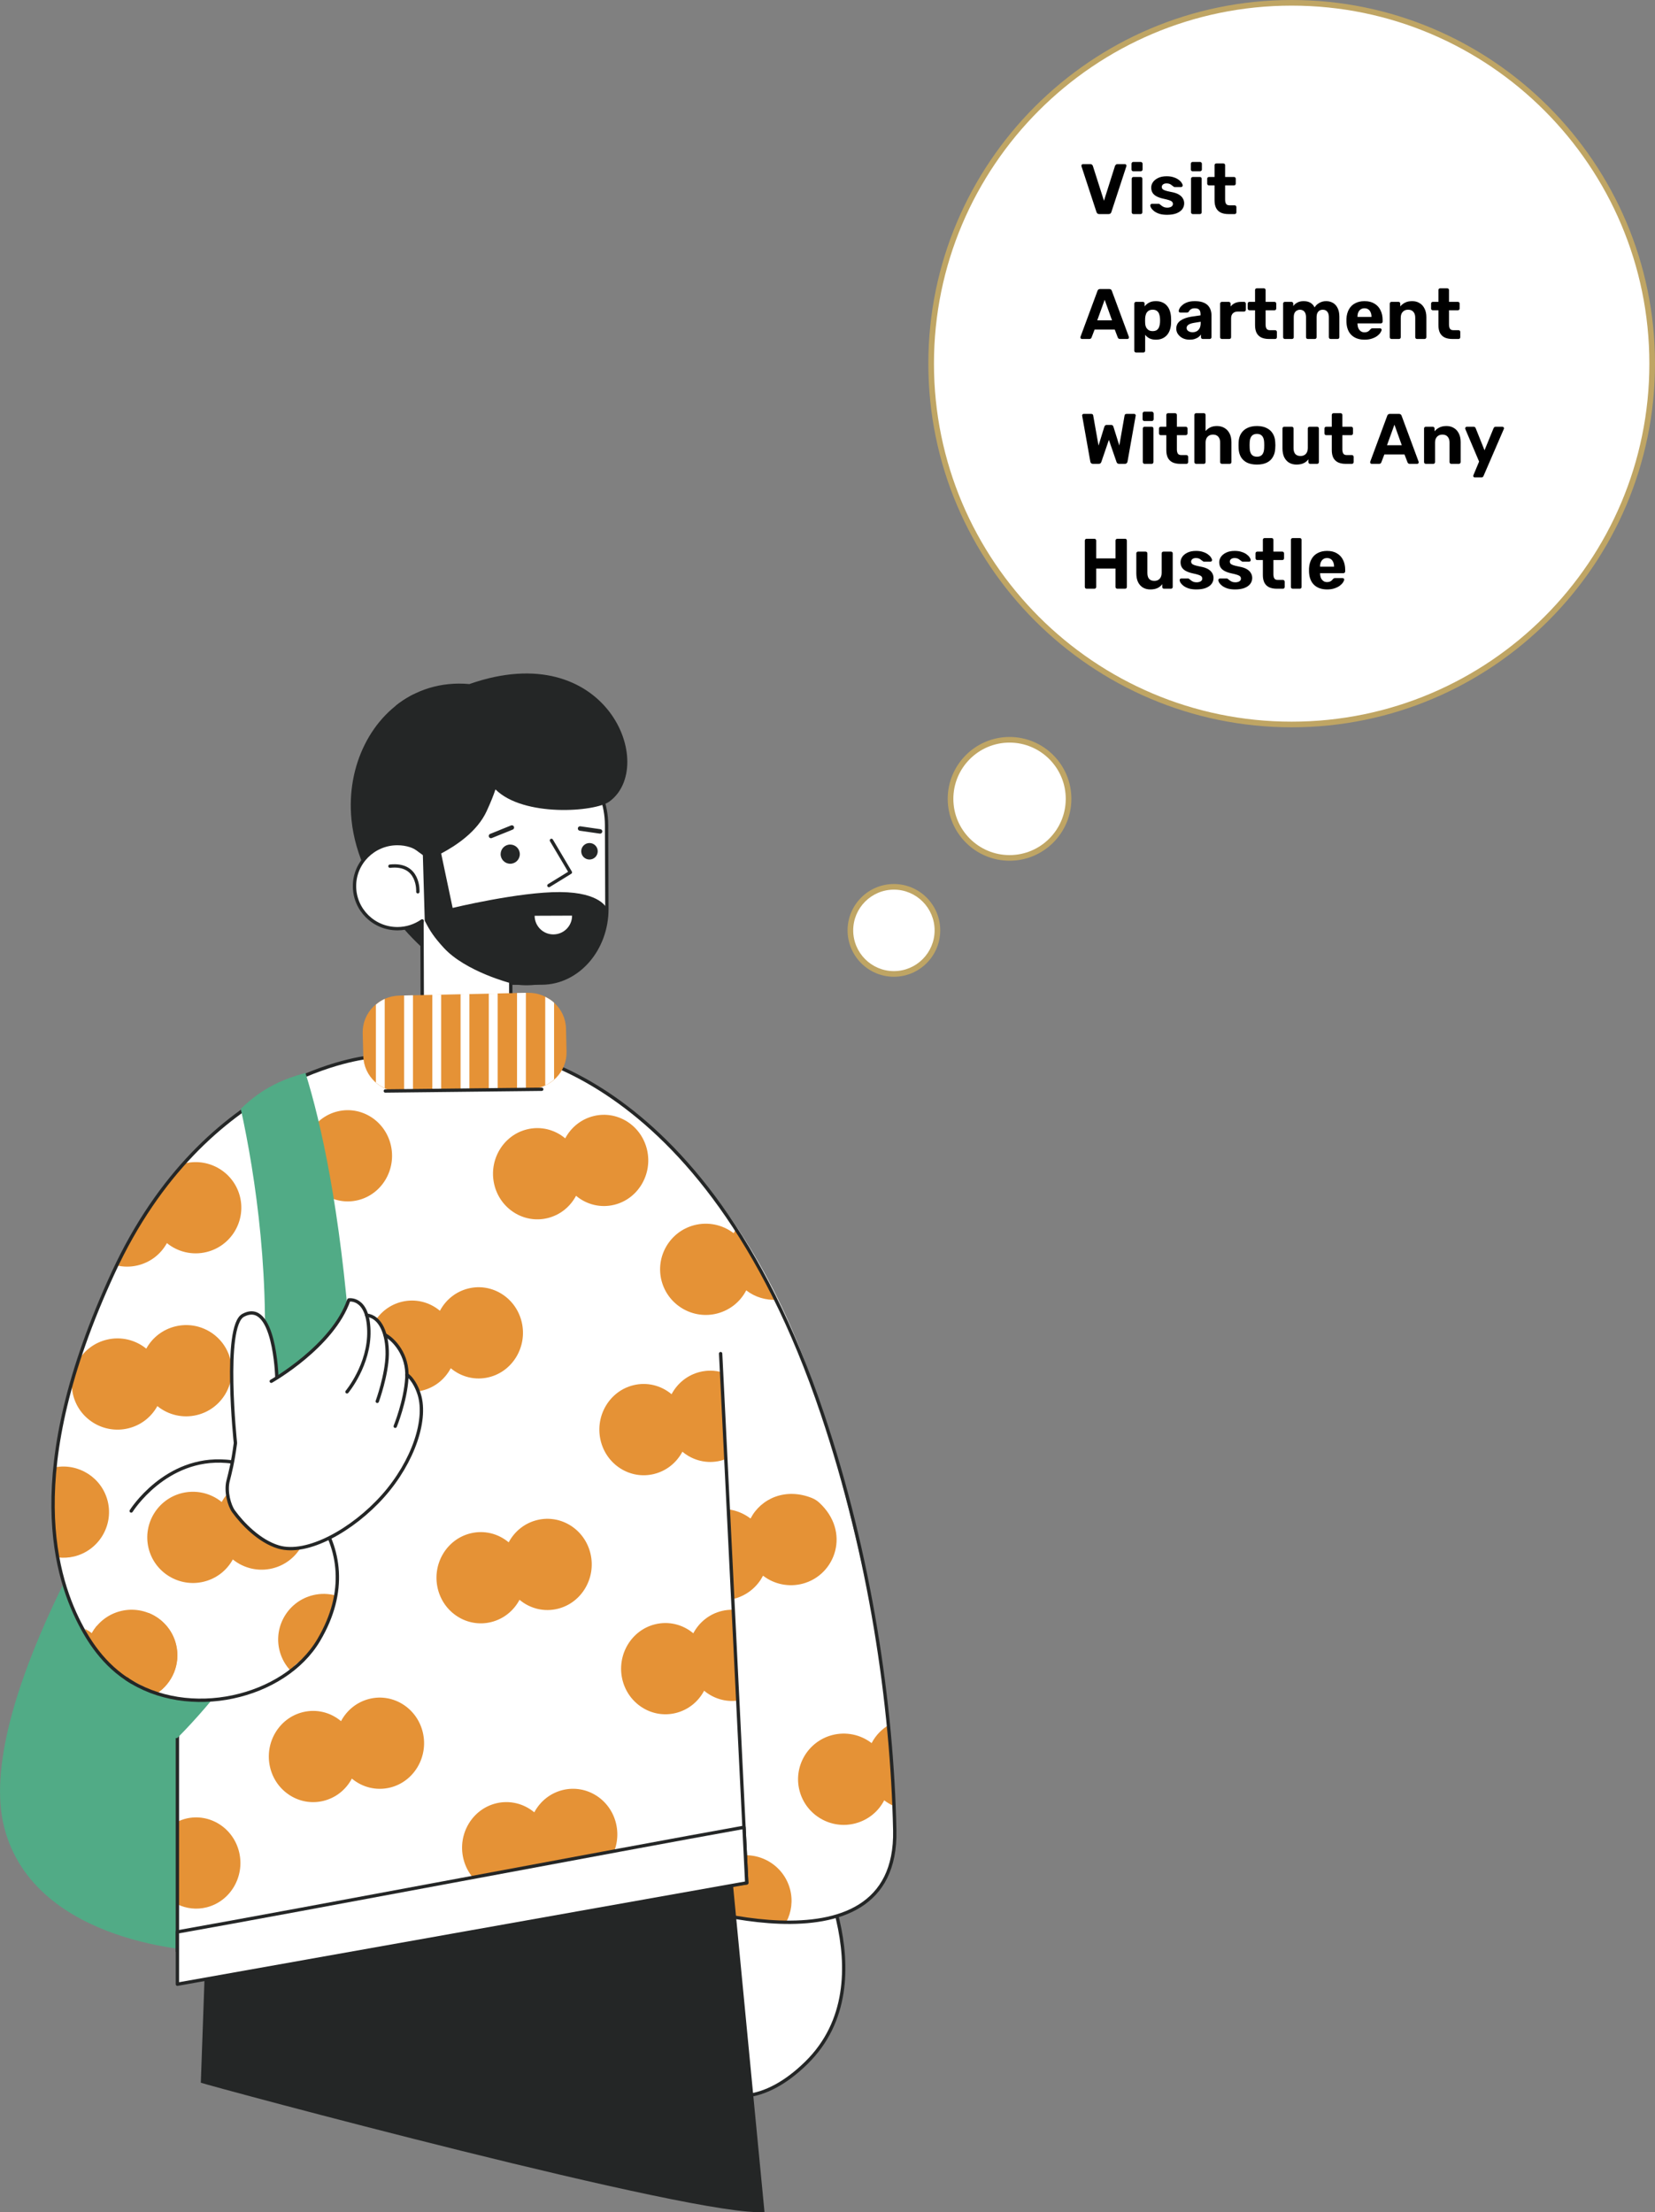 <svg width="371" height="496" viewBox="0 0 371 496" fill="none" xmlns="http://www.w3.org/2000/svg">
<rect x="0" y="0" width="371" height="496" fill="#808080" stroke="none"/>
<path d="M180.747 412.427C180.747 412.427 199.628 444.002 180.747 462.519C161.867 481.037 146.619 461.071 143.343 447.278C140.077 433.484 146.252 388.84 146.252 388.84C146.252 388.84 178.853 408.828 180.747 412.427Z" fill="white" stroke="#242626" stroke-width="0.75" stroke-miterlimit="10" stroke-linecap="round" stroke-linejoin="round"/>
<path d="M110.698 235.22C110.698 235.22 129.3 235.777 151.936 258.762C164.553 271.575 176.891 291.162 184.95 318.826C195.783 355.984 201.167 387.292 200.62 412.728C200.453 420.248 196.017 426.254 188.427 429.318C181.049 432.293 170.427 430.51 163.472 429.017C146.653 425.418 136.299 414.867 136.299 414.867L110.698 235.22Z" fill="white"/>
<path d="M168.243 340.474C170.628 335.884 176.19 333.522 182.019 335.873C182.61 336.118 183.167 336.463 183.635 336.898C190.724 343.393 187.369 353.12 179.924 355.081C176.836 355.894 173.559 355.226 171.052 353.287C168.666 357.877 163.105 360.239 157.265 357.888C156.674 357.643 156.117 357.298 155.648 356.863C148.56 350.368 151.926 340.641 159.36 338.68C162.458 337.856 165.724 338.535 168.243 340.474Z" fill="#E59236"/>
<path d="M198.213 403.647C196.886 406.21 194.568 408.071 191.759 408.817C186.309 410.265 180.692 407.001 179.243 401.542C177.794 396.093 181.06 390.478 186.521 389.03C189.608 388.216 192.885 388.885 195.393 390.823C196.307 389.063 197.7 387.637 199.383 386.679C199.751 392.929 200.007 399.001 200.186 404.84C199.506 404.528 198.837 404.126 198.213 403.647Z" fill="#E59236"/>
<path d="M164.586 416.305C170.036 414.856 175.653 418.121 177.102 423.58C177.782 426.143 177.414 428.727 176.277 430.911L166.659 430.287C166.659 430.287 155.825 427.836 153.173 423.547C152.482 422.432 152.927 421.04 154.109 419.602C155.558 419.926 156.94 420.561 158.144 421.485C159.459 418.912 161.777 417.051 164.586 416.305Z" fill="#E59236"/>
<path d="M155.591 274.706C158.678 273.892 161.955 274.561 164.463 276.499C164.63 276.176 164.808 275.875 165.009 275.575C167.093 278.683 171.886 286.037 174.148 291.418C171.696 291.563 169.256 290.839 167.283 289.312C165.956 291.875 163.638 293.735 160.829 294.482C155.379 295.93 149.762 292.666 148.313 287.206C146.875 281.758 150.13 276.154 155.591 274.706Z" fill="#E59236"/>
<path d="M110.698 235.22C110.698 235.22 157.509 237.014 184.382 317.088C195.093 349.009 199.974 382.044 200.576 410.377C201.323 444.816 148.437 425.708 148.437 425.708L110.698 235.22Z" stroke="#242626" stroke-width="0.75" stroke-miterlimit="10" stroke-linecap="round" stroke-linejoin="round"/>
<path d="M45.641 437.473C45.641 437.473 7.791 436.437 0.936 409.697C-5.918 382.957 27.441 331.472 27.441 331.472L56.441 365.197L45.641 437.473Z" fill="#51AB86"/>
<path d="M82.756 237.024C82.756 237.024 46.187 240.3 25.389 285.323C4.58 330.347 12.527 354.167 18.457 365.075C23.127 373.665 34.841 388.84 64.555 375.114C72.569 371.415 89.421 323.706 94.002 314.67C98.582 305.634 95.194 247.52 95.194 247.52L82.756 237.024Z" fill="white"/>
<path d="M51.68 304.955C52.984 310.447 49.585 315.974 44.101 317.277C40.992 318.024 37.737 317.266 35.274 315.261C33.881 317.79 31.518 319.595 28.698 320.263C23.203 321.567 17.675 318.169 16.371 312.687C16.148 311.751 16.07 310.815 16.115 309.901C16.572 308.297 17.062 306.659 17.608 304.977C18.979 302.737 21.208 301.022 23.961 300.364C27.071 299.618 30.325 300.375 32.789 302.381C34.182 299.852 36.545 298.047 39.364 297.378C44.848 296.064 50.376 299.462 51.68 304.955Z" fill="#E59236"/>
<path d="M24.163 336.664C22.892 331.338 17.654 327.996 12.337 328.987C12.315 329.177 11.802 334.97 11.958 340.24C12.092 344.853 12.906 349.009 12.928 349.176C14.132 349.332 15.369 349.276 16.584 348.987C22.067 347.672 25.467 342.146 24.163 336.664Z" fill="#E59236"/>
<path d="M26.626 282.772C26.648 282.772 26.67 282.783 26.693 282.783C27.607 281.023 30.282 275.92 31.418 274.026C32.622 272.02 38.273 264.522 39.766 262.561C39.755 262.572 39.744 262.572 39.733 262.572C39.8 262.494 39.867 262.416 39.934 262.338C40.056 262.182 40.134 262.071 40.134 262.071L40.168 262.06C40.48 261.703 40.781 261.336 41.093 260.979C41.227 260.934 41.36 260.868 41.494 260.834C46.989 259.531 52.517 262.929 53.821 268.41C55.125 273.892 51.726 279.429 46.242 280.733C43.132 281.48 39.878 280.722 37.415 278.716C36.022 281.246 33.659 283.051 30.839 283.719C29.245 284.098 27.651 284.076 26.158 283.719C26.314 283.407 26.47 283.095 26.626 282.772Z" fill="#E59236"/>
<path d="M19.091 365.264C19.604 365.543 20.105 365.821 20.573 366.2C21.966 363.671 24.329 361.866 27.149 361.197C32.644 359.894 38.172 363.292 39.476 368.774C40.49 373.052 38.651 377.342 35.185 379.648C34.862 379.537 34.528 379.414 34.193 379.291C34.193 379.291 34.182 379.28 34.171 379.28C34.082 379.247 34.004 379.225 33.914 379.191C33.926 379.18 33.948 379.169 33.959 379.169C32.945 378.612 28.854 376.35 27.049 375.47C24.976 374.456 19.793 367.348 19.793 367.348L19.091 365.264Z" fill="#E59236"/>
<path d="M82.756 237.024C82.756 237.024 46.187 240.3 25.389 285.323C4.58 330.347 12.527 354.167 18.457 365.075C23.127 373.665 34.841 388.84 64.555 375.114C72.569 371.415 89.421 323.706 94.002 314.67C98.582 305.634 95.194 247.52 95.194 247.52L82.756 237.024Z" stroke="#242626" stroke-width="0.75" stroke-miterlimit="10" stroke-linecap="round" stroke-linejoin="round"/>
<path d="M161.578 394.199L47.057 409.697L45.017 466.965C46.6 467.578 157.276 497.471 171.375 495.933L161.578 394.199Z" fill="#242626"/>
<path d="M39.768 342.602V437.473L167.396 422.164L161.545 303.495L142.43 291.44L144.269 273.402L125.913 241.414L73.294 242.06L61.257 262.839L61.201 331.483L39.768 342.602Z" fill="white"/>
<path d="M114.032 345.81C115.381 343.281 117.677 341.476 120.419 340.808C125.747 339.504 131.108 342.902 132.378 348.384C133.649 353.877 130.35 359.403 125.022 360.707C122.002 361.453 118.847 360.696 116.462 358.69C115.114 361.219 112.818 363.024 110.076 363.693C104.748 364.996 99.387 361.598 98.117 356.116C96.846 350.624 100.145 345.097 105.473 343.794C108.493 343.047 111.647 343.805 114.032 345.81Z" fill="#E59236"/>
<path d="M98.617 293.89C99.965 291.361 102.261 289.556 105.003 288.888C110.331 287.584 115.692 290.982 116.962 296.464C118.233 301.957 114.934 307.483 109.606 308.787C106.586 309.533 103.431 308.776 101.046 306.77C99.698 309.299 97.402 311.104 94.66 311.773C89.332 313.076 83.971 309.678 82.701 304.196C81.43 298.704 84.729 293.177 90.057 291.874C93.077 291.138 96.231 291.885 98.617 293.89Z" fill="#E59236"/>
<path d="M126.704 255.229C128.053 252.7 130.349 250.895 133.091 250.227C138.418 248.923 143.779 252.321 145.05 257.803C146.321 263.296 143.022 268.822 137.694 270.126C134.673 270.872 131.519 270.114 129.134 268.109C127.785 270.638 125.489 272.443 122.748 273.112C117.42 274.415 112.059 271.017 110.788 265.535C109.518 260.042 112.817 254.516 118.145 253.213C121.165 252.466 124.319 253.224 126.704 255.229Z" fill="#E59236"/>
<path d="M119.771 406.343C121.119 403.813 123.415 402.008 126.157 401.34C131.485 400.036 136.846 403.435 138.116 408.916C139.387 414.409 136.088 419.935 130.76 421.239C127.74 421.985 124.586 421.228 122.201 419.222C120.852 421.751 118.556 423.556 115.814 424.225C110.486 425.528 105.125 422.13 103.855 416.649C102.584 411.156 105.883 405.63 111.211 404.326C114.22 403.591 117.374 404.337 119.771 406.343Z" fill="#E59236"/>
<path d="M76.448 385.898C77.797 383.369 80.093 381.564 82.835 380.896C88.162 379.592 93.524 382.99 94.794 388.472C96.065 393.965 92.766 399.491 87.438 400.795C84.418 401.53 81.263 400.783 78.878 398.778C77.53 401.307 75.234 403.112 72.492 403.781C67.164 405.084 61.803 401.686 60.533 396.204C59.262 390.711 62.561 385.185 67.889 383.882C70.909 383.135 74.063 383.893 76.448 385.898Z" fill="#E59236"/>
<path d="M63.063 251.909C64.445 251.92 65.805 252.221 67.064 252.8C67.844 253.157 68.591 253.625 69.271 254.193C70.619 251.664 72.915 249.859 75.657 249.191C80.985 247.887 86.346 251.285 87.616 256.767C88.887 262.26 85.588 267.786 80.26 269.09C77.24 269.836 74.086 269.078 71.701 267.073C70.352 269.602 68.056 271.407 65.314 272.075C64.98 272.153 64.645 272.22 64.311 272.265L63.13 252.912L63.063 251.909Z" fill="#E59236"/>
<path d="M41.663 407.758C46.991 406.454 52.352 409.853 53.622 415.334C54.893 420.827 51.594 426.353 46.266 427.657C44.059 428.203 41.775 427.935 39.768 426.966V426.286V425.83V409.596V408.449C40.37 408.159 41.005 407.925 41.663 407.758Z" fill="#E59236"/>
<path d="M141.984 310.58C145.004 309.834 148.159 310.592 150.544 312.597C151.892 310.068 154.188 308.263 156.93 307.595C158.58 307.193 160.229 307.238 161.756 307.661L161.812 308.776L162.659 326.023L162.715 327.126C162.336 327.271 161.935 327.404 161.533 327.505C158.513 328.251 155.359 327.493 152.974 325.488C151.625 328.017 149.329 329.822 146.587 330.491C141.26 331.794 135.898 328.396 134.628 322.914C133.357 317.41 136.656 311.884 141.984 310.58Z" fill="#E59236"/>
<path d="M146.855 364.183C149.876 363.436 153.03 364.194 155.415 366.199C156.764 363.67 159.06 361.865 161.802 361.197C162.671 360.985 163.529 360.907 164.376 360.929L164.432 361.988L165.335 380.249L165.391 381.285C162.693 381.653 159.974 380.862 157.845 379.079C156.496 381.608 154.2 383.413 151.459 384.082C146.131 385.385 140.77 381.987 139.499 376.505C138.24 371.013 141.539 365.486 146.855 364.183Z" fill="#E59236"/>
<path d="M39.768 342.602V437.473L167.396 422.164L161.545 303.495" stroke="#242626" stroke-width="0.75" stroke-miterlimit="10" stroke-linecap="round" stroke-linejoin="round"/>
<path d="M39.768 444.882L167.396 422.165L166.783 409.697C139.031 414.666 67.342 428.27 39.768 433.161V444.882Z" fill="white" stroke="#242626" stroke-width="0.75" stroke-miterlimit="10" stroke-linecap="round" stroke-linejoin="round"/>
<path d="M78.563 301.323C76.267 271.118 72.01 251.898 68.477 240.567C63.985 241.804 59.059 243.631 53.976 248.623C60.507 278.215 68.911 347.56 27.427 379.225C28.999 383.793 31.406 390.589 39.765 389.664C55.458 373.899 81.339 337.867 78.563 301.323Z" fill="#51AB86"/>
<path d="M29.38 338.725C29.38 338.725 37.026 326.48 50.69 327.583C64.366 328.675 84.361 345.766 71.41 367.67C64.923 378.645 48.739 383.848 35.543 379.659C34.339 379.28 31.297 378.344 28.566 375.793C27.262 374.578 25.523 373.431 24.364 371.681C22.057 368.228 21.11 362.891 21.143 357.22C21.188 347.025 29.38 338.725 29.38 338.725Z" fill="white"/>
<path d="M49.697 336.763C51.091 334.234 53.453 332.429 56.273 331.761C61.768 330.457 67.296 333.856 68.6 339.337C69.904 344.83 66.505 350.356 61.021 351.66C57.912 352.406 54.657 351.649 52.194 349.643C50.801 352.172 48.438 353.977 45.618 354.646C40.123 355.949 34.595 352.551 33.291 347.069C31.987 341.577 35.386 336.05 40.87 334.747C43.98 334.011 47.234 334.758 49.697 336.763Z" fill="#E59236"/>
<path d="M75.021 358.713C75.088 358.379 75.177 358.044 75.232 357.721C73.616 357.287 71.9 357.242 70.217 357.643C64.722 358.947 61.323 364.484 62.638 369.966C63.073 371.771 63.953 373.331 65.146 374.59C65.424 374.378 65.692 374.144 65.959 373.921C65.146 373.074 70.496 371.994 73.382 363.949C73.973 362.278 74.642 358.601 75.021 358.713Z" fill="#E59236"/>
<path d="M28.877 376.417L33.258 361.632C36.267 362.813 38.685 365.398 39.488 368.785C40.502 373.063 38.663 377.353 35.197 379.659C34.874 379.548 34.539 379.425 34.205 379.302C34.205 379.302 34.194 379.291 34.183 379.291C34.093 379.258 34.015 379.236 33.926 379.202C33.937 379.191 33.96 379.18 33.971 379.18C33.213 378.768 30.817 377.442 28.877 376.417Z" fill="#E59236"/>
<path d="M19.093 365.264C19.605 365.543 20.107 365.821 20.575 366.2C21.968 363.671 24.331 361.866 27.151 361.197C32.646 359.894 38.174 363.292 39.478 368.774C40.492 373.052 38.653 377.342 35.187 379.648C34.864 379.537 34.529 379.414 34.195 379.291C34.195 379.291 34.184 379.28 34.173 379.28C34.084 379.247 34.006 379.225 33.916 379.191C33.928 379.18 33.95 379.169 33.961 379.169C32.947 378.612 30.305 376.851 28.5 375.971C26.427 374.957 20.308 367.169 20.308 367.169L19.093 365.264Z" fill="#E59236"/>
<path d="M29.413 338.78C29.413 338.78 37.059 326.536 50.723 327.639C64.399 328.731 84.394 345.822 71.443 367.726C63.73 380.773 42.175 385.753 28.365 376.405" stroke="#242626" stroke-width="0.75" stroke-miterlimit="10" stroke-linecap="round" stroke-linejoin="round"/>
<path d="M51.135 332.063C51.636 330.057 52.216 327.929 52.784 323.54C52.784 323.54 50.009 297.357 54.512 294.928C61.567 291.106 62.069 308.744 62.069 308.744L62.392 308.732C66.115 306.348 75.365 299.752 78.208 291.463C78.208 291.463 81.429 291.641 82.175 294.505L82.209 294.883C83.669 295.14 85.062 296.365 86.065 299.151C87.871 300.098 91.181 303.362 91.215 308.22H91.226C92.909 309.356 93.8 312.075 93.8 312.075C96.041 317.891 92.675 327.796 85.887 335.417C79.099 343.049 68.856 348.786 62.437 346.848C58.101 345.544 54.311 341.533 52.372 338.859C51.436 337.567 50.544 334.447 51.135 332.063Z" fill="white"/>
<path d="M62.058 308.732C62.058 308.732 61.568 291.106 54.502 294.916C49.999 297.345 52.774 323.539 52.774 323.539C52.206 327.929 51.626 330.057 51.124 332.063C50.534 334.447 51.414 337.566 52.351 338.859C54.29 341.533 58.079 345.544 62.415 346.847C68.835 348.775 79.089 343.037 85.865 335.416C92.653 327.784 96.019 317.89 93.779 312.074C93.779 312.074 92.887 309.367 91.204 308.219" stroke="#242626" stroke-width="0.75" stroke-miterlimit="10" stroke-linecap="round" stroke-linejoin="round"/>
<path d="M60.809 309.69C60.809 309.69 74.608 301.913 78.197 291.463C78.197 291.463 82.499 290.727 82.688 298.348C82.878 305.969 77.784 312.063 77.784 312.063" stroke="#242626" stroke-width="0.75" stroke-miterlimit="10" stroke-linecap="round" stroke-linejoin="round"/>
<path d="M84.572 314.192C84.572 314.192 86.734 308.253 86.801 303.674C86.868 299.095 85.318 295.217 82.198 294.872" stroke="#242626" stroke-width="0.75" stroke-miterlimit="10" stroke-linecap="round" stroke-linejoin="round"/>
<path d="M88.596 319.785C88.596 319.785 90.892 314.181 91.204 308.933C91.516 303.685 88.184 300.276 86.3 299.284" stroke="#242626" stroke-width="0.75" stroke-miterlimit="10" stroke-linecap="round" stroke-linejoin="round"/>
<path d="M92.796 155.635C83.222 160.392 77.594 171.712 78.787 183.756C80.425 200.357 94.892 212.691 94.892 212.691L95.906 185.06L97.5 184.213L92.796 155.635Z" fill="#242626"/>
<path d="M89.053 189.138C91.148 189.127 93.076 189.795 94.67 190.909L94.648 185.138C94.615 175.991 101.168 168.481 109.204 168.448L121.297 168.403C129.333 168.37 135.943 175.835 135.976 184.982L136.043 203.722C136.076 212.87 129.523 220.379 121.487 220.412L114.498 220.435L114.532 230.529C114.543 234.674 111.177 238.072 107.031 238.083L102.238 238.105C98.103 238.116 94.693 234.752 94.681 230.607L94.637 219.198V218.563L94.592 207.154C94.592 206.92 94.615 206.697 94.637 206.474C93.076 207.566 91.182 208.212 89.131 208.224C83.814 208.246 79.49 203.99 79.468 198.709C79.445 193.45 83.737 189.16 89.053 189.138Z" fill="white" stroke="#242626" stroke-width="0.75" stroke-miterlimit="10" stroke-linecap="round" stroke-linejoin="round"/>
<path d="M93.667 199.945C93.667 199.945 94.069 193.461 87.415 194.207" stroke="#242626" stroke-width="0.75" stroke-miterlimit="10" stroke-linecap="round" stroke-linejoin="round"/>
<path d="M88.952 162.654C89.364 162.242 89.799 161.863 90.223 161.473L88.729 158.209C93.143 154.699 98.782 152.794 105.225 153.373C136.042 142.555 147.511 171.813 136.577 179.734C133.356 182.063 117.34 183.244 111.065 176.993C110.652 178.264 110.017 179.868 109.07 181.918C107.008 186.352 102.46 189.483 98.894 191.366L101.469 203.566C101.469 203.566 116.404 199.945 125.588 200.012C134.76 200.079 136.042 203.722 136.042 203.722C136.042 203.722 135.964 216.279 126.479 219.387C118.432 222.017 114.487 220.446 114.487 220.446C114.487 220.446 104.333 217.827 99.462 212.491C97.322 210.151 96.364 208.714 95.216 206.43L94.792 191.734C94.436 191.455 94.179 191.266 93.845 191.043C93.845 191.043 91.616 189.138 89.153 189.138C86.868 189.138 84.65 190.007 82.978 191.31C80.281 186.118 79.957 171.801 88.952 162.654Z" fill="#242626"/>
<path d="M123.046 198.553L127.861 195.589L123.615 188.425" stroke="#242626" stroke-width="0.75" stroke-miterlimit="10" stroke-linecap="round" stroke-linejoin="round"/>
<path d="M110.063 187.433L114.744 185.539" stroke="#242626" stroke-miterlimit="10" stroke-linecap="round" stroke-linejoin="round"/>
<path d="M130.035 185.762L134.516 186.408" stroke="#242626" stroke-miterlimit="10" stroke-linecap="round" stroke-linejoin="round"/>
<path d="M112.225 191.511C112.225 192.703 113.195 193.661 114.376 193.661C115.569 193.661 116.527 192.692 116.527 191.511C116.527 190.319 115.558 189.36 114.376 189.36C113.195 189.349 112.225 190.319 112.225 191.511Z" fill="#242626"/>
<path d="M130.292 190.865C130.292 191.89 131.117 192.715 132.142 192.715C133.167 192.715 133.992 191.89 133.992 190.865C133.992 189.84 133.167 189.016 132.142 189.016C131.128 189.016 130.292 189.84 130.292 190.865Z" fill="#242626"/>
<path d="M128.24 205.293C128.251 207.61 126.379 209.493 124.061 209.504C121.742 209.516 119.859 207.644 119.848 205.326L128.24 205.293Z" fill="white"/>
<path d="M90.056 244.812L118.756 244.188C123.415 244.088 127.104 240.333 127.004 235.799L126.881 230.618C126.781 226.083 122.913 222.496 118.255 222.596L89.555 223.22C84.896 223.32 81.207 227.075 81.307 231.609L81.441 236.79C81.541 241.325 85.397 244.924 90.056 244.812Z" fill="#E59236"/>
<path d="M92.576 244.767L90.592 244.8V223.197L92.576 223.152V244.767Z" fill="white"/>
<path d="M98.894 244.623L96.911 244.667V223.052L98.894 223.008V244.623Z" fill="white"/>
<path d="M86.244 243.987C85.52 243.653 84.851 243.23 84.26 242.717V225.247C84.862 224.746 85.508 224.289 86.244 223.966V243.987Z" fill="white"/>
<path d="M117.887 244.21L115.903 244.255V222.64L117.887 222.596V244.21Z" fill="white"/>
<path d="M105.227 244.489L103.243 244.533V222.919L105.227 222.874V244.489Z" fill="white"/>
<path d="M124.207 242.038C123.616 242.561 122.959 243.018 122.223 243.364V223.498C122.948 223.855 123.627 224.278 124.207 224.813V242.038Z" fill="white"/>
<path d="M111.557 244.344L109.573 244.388V222.774L111.557 222.74V244.344Z" fill="white"/>
<path d="M86.377 244.612L121.441 244.222" stroke="#242626" stroke-width="0.75" stroke-miterlimit="10" stroke-linecap="round" stroke-linejoin="round"/>
<g clip-path="url(#clip0_375_3257)">
<path d="M239.354 181.348C240.586 174.139 235.748 167.296 228.547 166.062C221.346 164.828 214.509 169.672 213.276 176.88C212.044 184.089 216.883 190.933 224.084 192.166C231.285 193.4 238.121 188.557 239.354 181.348Z" fill="white"/>
<path d="M226.31 192.985C218.666 192.985 212.449 186.762 212.449 179.11C212.449 171.457 218.666 165.234 226.31 165.234C233.955 165.234 240.171 171.457 240.171 179.11C240.171 186.762 233.955 192.985 226.31 192.985ZM226.31 166.499C219.363 166.499 213.712 172.155 213.712 179.11C213.712 186.064 219.363 191.721 226.31 191.721C233.257 191.721 238.908 186.064 238.908 179.11C238.908 172.155 233.257 166.499 226.31 166.499Z" fill="#BFA564"/>
<path d="M207.283 215.505C211.093 211.691 211.093 205.508 207.283 201.694C203.473 197.88 197.296 197.88 193.486 201.694C189.676 205.508 189.676 211.691 193.486 215.505C197.296 219.319 203.473 219.319 207.283 215.505Z" fill="white"/>
<path d="M200.386 218.999C194.661 218.999 190 214.334 190 208.6C190 202.865 194.661 198.203 200.386 198.203C206.114 198.203 210.771 202.869 210.771 208.6C210.771 214.334 206.114 218.999 200.386 218.999ZM200.386 199.467C195.354 199.467 191.263 203.563 191.263 208.6C191.263 213.636 195.354 217.732 200.386 217.732C205.417 217.732 209.508 213.636 209.508 208.6C209.508 203.563 205.417 199.467 200.386 199.467Z" fill="#BFA564"/>
<path d="M289.551 162.437C334.185 162.437 370.369 126.215 370.369 81.534C370.369 36.852 334.185 0.631 289.551 0.631C244.916 0.631 208.732 36.852 208.732 81.534C208.732 126.215 244.916 162.437 289.551 162.437Z" fill="white"/>
<path d="M289.553 163.07C244.644 163.07 208.105 126.494 208.105 81.537C208.102 36.576 244.64 0 289.553 0C334.467 0 371.001 36.576 371.001 81.533C371.001 126.494 334.463 163.07 289.553 163.07ZM289.553 1.264C245.337 1.264 209.365 37.274 209.365 81.533C209.365 125.793 245.337 161.803 289.55 161.803C333.763 161.803 369.735 125.793 369.735 81.533C369.735 37.274 333.766 1.264 289.553 1.264Z" fill="#BFA564"/>
<path d="M246.418 48C246.247 48 246.109 47.957 246.002 47.872C245.906 47.776 245.837 47.664 245.794 47.536L242.434 37.28C242.423 37.227 242.418 37.179 242.418 37.136C242.418 37.051 242.45 36.976 242.514 36.912C242.578 36.837 242.658 36.8 242.754 36.8H244.434C244.594 36.8 244.717 36.848 244.802 36.944C244.898 37.029 244.957 37.109 244.978 37.184L247.474 45.008L249.954 37.184C249.986 37.109 250.045 37.029 250.13 36.944C250.215 36.848 250.338 36.8 250.498 36.8H252.178C252.274 36.8 252.354 36.837 252.418 36.912C252.482 36.976 252.514 37.051 252.514 37.136C252.514 37.179 252.509 37.227 252.498 37.28L249.138 47.536C249.106 47.664 249.037 47.776 248.93 47.872C248.834 47.957 248.695 48 248.514 48H246.418ZM254.081 48C253.975 48 253.884 47.963 253.809 47.888C253.735 47.813 253.697 47.717 253.697 47.6V40.08C253.697 39.963 253.735 39.867 253.809 39.792C253.884 39.717 253.975 39.68 254.081 39.68H255.681C255.799 39.68 255.895 39.717 255.969 39.792C256.044 39.867 256.081 39.963 256.081 40.08V47.6C256.081 47.717 256.044 47.813 255.969 47.888C255.895 47.963 255.799 48 255.681 48H254.081ZM254.033 38.4C253.927 38.4 253.836 38.363 253.761 38.288C253.687 38.213 253.649 38.117 253.649 38V36.72C253.649 36.603 253.687 36.507 253.761 36.432C253.836 36.347 253.927 36.304 254.033 36.304H255.713C255.831 36.304 255.927 36.347 256.001 36.432C256.087 36.507 256.129 36.603 256.129 36.72V38C256.129 38.117 256.087 38.213 256.001 38.288C255.927 38.363 255.831 38.4 255.713 38.4H254.033ZM261.602 48.16C260.941 48.16 260.37 48.085 259.89 47.936C259.421 47.776 259.037 47.584 258.738 47.36C258.45 47.136 258.232 46.912 258.082 46.688C257.944 46.453 257.869 46.256 257.858 46.096C257.848 45.979 257.885 45.883 257.97 45.808C258.056 45.733 258.141 45.696 258.226 45.696H259.778C259.81 45.696 259.842 45.701 259.874 45.712C259.906 45.723 259.938 45.749 259.97 45.792C260.109 45.888 260.253 46 260.402 46.128C260.552 46.245 260.722 46.347 260.914 46.432C261.117 46.517 261.368 46.56 261.666 46.56C262.018 46.56 262.317 46.491 262.562 46.352C262.808 46.203 262.93 45.995 262.93 45.728C262.93 45.536 262.872 45.376 262.754 45.248C262.648 45.12 262.44 45.003 262.13 44.896C261.821 44.789 261.362 44.672 260.754 44.544C260.178 44.416 259.688 44.245 259.282 44.032C258.877 43.819 258.573 43.552 258.37 43.232C258.168 42.901 258.066 42.507 258.066 42.048C258.066 41.632 258.194 41.232 258.45 40.848C258.717 40.464 259.106 40.149 259.618 39.904C260.13 39.648 260.77 39.52 261.538 39.52C262.125 39.52 262.637 39.595 263.074 39.744C263.522 39.883 263.896 40.064 264.194 40.288C264.493 40.501 264.717 40.725 264.866 40.96C265.026 41.184 265.112 41.381 265.122 41.552C265.133 41.659 265.101 41.749 265.026 41.824C264.952 41.899 264.866 41.936 264.77 41.936H263.346C263.293 41.936 263.245 41.931 263.202 41.92C263.16 41.899 263.122 41.872 263.09 41.84C262.962 41.755 262.829 41.659 262.69 41.552C262.562 41.435 262.408 41.333 262.226 41.248C262.045 41.163 261.81 41.12 261.522 41.12C261.17 41.12 260.898 41.2 260.706 41.36C260.525 41.509 260.434 41.701 260.434 41.936C260.434 42.085 260.482 42.224 260.578 42.352C260.674 42.48 260.872 42.597 261.17 42.704C261.469 42.811 261.922 42.923 262.53 43.04C263.256 43.168 263.832 43.36 264.258 43.616C264.685 43.872 264.989 44.171 265.17 44.512C265.362 44.843 265.458 45.2 265.458 45.584C265.458 46.085 265.309 46.533 265.01 46.928C264.712 47.312 264.274 47.616 263.698 47.84C263.133 48.053 262.434 48.16 261.602 48.16ZM267.378 48C267.272 48 267.181 47.963 267.106 47.888C267.032 47.813 266.994 47.717 266.994 47.6V40.08C266.994 39.963 267.032 39.867 267.106 39.792C267.181 39.717 267.272 39.68 267.378 39.68H268.978C269.096 39.68 269.192 39.717 269.266 39.792C269.341 39.867 269.378 39.963 269.378 40.08V47.6C269.378 47.717 269.341 47.813 269.266 47.888C269.192 47.963 269.096 48 268.978 48H267.378ZM267.33 38.4C267.224 38.4 267.133 38.363 267.058 38.288C266.984 38.213 266.946 38.117 266.946 38V36.72C266.946 36.603 266.984 36.507 267.058 36.432C267.133 36.347 267.224 36.304 267.33 36.304H269.01C269.128 36.304 269.224 36.347 269.298 36.432C269.384 36.507 269.426 36.603 269.426 36.72V38C269.426 38.117 269.384 38.213 269.298 38.288C269.224 38.363 269.128 38.4 269.01 38.4H267.33ZM275.385 48C274.724 48 274.158 47.893 273.689 47.68C273.22 47.456 272.862 47.115 272.617 46.656C272.382 46.197 272.265 45.621 272.265 44.928V41.568H271.017C270.9 41.568 270.804 41.531 270.729 41.456C270.654 41.381 270.617 41.285 270.617 41.168V40.08C270.617 39.963 270.654 39.867 270.729 39.792C270.804 39.717 270.9 39.68 271.017 39.68H272.265V37.04C272.265 36.923 272.302 36.827 272.377 36.752C272.462 36.677 272.558 36.64 272.665 36.64H274.233C274.35 36.64 274.446 36.677 274.521 36.752C274.596 36.827 274.633 36.923 274.633 37.04V39.68H276.633C276.74 39.68 276.83 39.717 276.905 39.792C276.98 39.867 277.017 39.963 277.017 40.08V41.168C277.017 41.285 276.98 41.381 276.905 41.456C276.83 41.531 276.74 41.568 276.633 41.568H274.633V44.736C274.633 45.141 274.702 45.461 274.841 45.696C274.99 45.92 275.246 46.032 275.609 46.032H276.777C276.884 46.032 276.974 46.069 277.049 46.144C277.124 46.219 277.161 46.309 277.161 46.416V47.6C277.161 47.717 277.124 47.813 277.049 47.888C276.974 47.963 276.884 48 276.777 48H275.385ZM242.53 76C242.434 76 242.354 75.968 242.29 75.904C242.226 75.829 242.194 75.749 242.194 75.664C242.194 75.611 242.199 75.563 242.21 75.52L246.018 65.232C246.05 65.115 246.114 65.013 246.21 64.928C246.306 64.843 246.439 64.8 246.61 64.8H248.658C248.829 64.8 248.962 64.843 249.058 64.928C249.154 65.013 249.218 65.115 249.25 65.232L253.058 75.52C253.069 75.563 253.074 75.611 253.074 75.664C253.074 75.749 253.042 75.829 252.978 75.904C252.914 75.968 252.834 76 252.738 76H251.074C250.914 76 250.797 75.963 250.722 75.888C250.647 75.813 250.599 75.744 250.578 75.68L249.89 73.888H245.378L244.69 75.68C244.669 75.744 244.621 75.813 244.546 75.888C244.471 75.963 244.354 76 244.194 76H242.53ZM245.97 71.824H249.282L247.634 67.216L245.97 71.824ZM254.676 79.04C254.558 79.04 254.462 79.003 254.388 78.928C254.313 78.853 254.276 78.757 254.276 78.64V68.08C254.276 67.963 254.313 67.867 254.388 67.792C254.462 67.717 254.558 67.68 254.676 67.68H256.196C256.313 67.68 256.409 67.717 256.484 67.792C256.558 67.867 256.596 67.963 256.596 68.08V68.688C256.852 68.347 257.182 68.069 257.588 67.856C257.993 67.632 258.5 67.52 259.108 67.52C259.662 67.52 260.142 67.611 260.548 67.792C260.964 67.963 261.31 68.213 261.588 68.544C261.876 68.864 262.094 69.253 262.244 69.712C262.404 70.171 262.494 70.688 262.516 71.264C262.526 71.467 262.532 71.659 262.532 71.84C262.532 72.021 262.526 72.219 262.516 72.432C262.505 72.976 262.42 73.477 262.26 73.936C262.11 74.395 261.892 74.789 261.604 75.12C261.316 75.451 260.964 75.707 260.548 75.888C260.142 76.069 259.662 76.16 259.108 76.16C258.564 76.16 258.089 76.064 257.684 75.872C257.289 75.669 256.964 75.397 256.708 75.056V78.64C256.708 78.757 256.67 78.853 256.596 78.928C256.521 79.003 256.43 79.04 256.324 79.04H254.676ZM258.388 74.24C258.793 74.24 259.113 74.155 259.348 73.984C259.582 73.803 259.748 73.568 259.844 73.28C259.95 72.992 260.014 72.677 260.036 72.336C260.057 72.005 260.057 71.675 260.036 71.344C260.014 71.003 259.95 70.688 259.844 70.4C259.748 70.112 259.582 69.883 259.348 69.712C259.113 69.531 258.793 69.44 258.388 69.44C257.993 69.44 257.673 69.531 257.428 69.712C257.182 69.893 257.006 70.123 256.9 70.4C256.793 70.677 256.729 70.976 256.708 71.296C256.697 71.488 256.692 71.685 256.692 71.888C256.692 72.091 256.697 72.293 256.708 72.496C256.718 72.795 256.782 73.077 256.9 73.344C257.028 73.6 257.209 73.813 257.444 73.984C257.689 74.155 258.004 74.24 258.388 74.24ZM266.677 76.16C266.111 76.16 265.605 76.053 265.157 75.84C264.709 75.616 264.351 75.317 264.085 74.944C263.818 74.571 263.685 74.155 263.685 73.696C263.685 72.939 263.989 72.341 264.597 71.904C265.215 71.467 266.026 71.168 267.029 71.008L269.125 70.704V70.416C269.125 70 269.029 69.68 268.837 69.456C268.645 69.232 268.309 69.12 267.829 69.12C267.477 69.12 267.194 69.189 266.981 69.328C266.767 69.467 266.602 69.648 266.485 69.872C266.399 70.011 266.277 70.08 266.117 70.08H264.597C264.479 70.08 264.389 70.048 264.325 69.984C264.261 69.909 264.234 69.824 264.245 69.728C264.245 69.547 264.314 69.333 264.453 69.088C264.591 68.843 264.805 68.603 265.093 68.368C265.381 68.123 265.749 67.92 266.197 67.76C266.645 67.6 267.194 67.52 267.845 67.52C268.517 67.52 269.093 67.6 269.573 67.76C270.053 67.92 270.437 68.144 270.725 68.432C271.013 68.72 271.226 69.056 271.365 69.44C271.503 69.813 271.573 70.219 271.573 70.656V75.6C271.573 75.717 271.535 75.813 271.461 75.888C271.386 75.963 271.29 76 271.173 76H269.605C269.498 76 269.407 75.963 269.333 75.888C269.258 75.813 269.221 75.717 269.221 75.6V75.008C269.082 75.211 268.895 75.403 268.661 75.584C268.426 75.755 268.143 75.893 267.813 76C267.493 76.107 267.114 76.16 266.677 76.16ZM267.317 74.496C267.669 74.496 267.983 74.421 268.261 74.272C268.538 74.123 268.757 73.893 268.917 73.584C269.077 73.275 269.157 72.885 269.157 72.416V72.144L267.669 72.384C267.093 72.48 266.671 72.624 266.405 72.816C266.138 73.008 266.005 73.243 266.005 73.52C266.005 73.723 266.063 73.899 266.181 74.048C266.309 74.197 266.474 74.309 266.677 74.384C266.879 74.459 267.093 74.496 267.317 74.496ZM273.894 76C273.787 76 273.697 75.963 273.622 75.888C273.547 75.813 273.51 75.717 273.51 75.6V68.08C273.51 67.973 273.547 67.883 273.622 67.808C273.697 67.723 273.787 67.68 273.894 67.68H275.462C275.569 67.68 275.659 67.723 275.734 67.808C275.819 67.883 275.862 67.973 275.862 68.08V68.72C276.129 68.389 276.454 68.133 276.838 67.952C277.233 67.771 277.686 67.68 278.198 67.68H278.886C278.993 67.68 279.083 67.717 279.158 67.792C279.233 67.867 279.27 67.963 279.27 68.08V69.456C279.27 69.573 279.233 69.669 279.158 69.744C279.083 69.819 278.993 69.856 278.886 69.856H277.478C277.009 69.856 276.641 69.989 276.374 70.256C276.107 70.512 275.974 70.88 275.974 71.36V75.6C275.974 75.717 275.937 75.813 275.862 75.888C275.787 75.963 275.691 76 275.574 76H273.894ZM284.463 76C283.802 76 283.236 75.893 282.767 75.68C282.298 75.456 281.94 75.115 281.695 74.656C281.46 74.197 281.343 73.621 281.343 72.928V69.568H280.095C279.978 69.568 279.882 69.531 279.807 69.456C279.732 69.381 279.695 69.285 279.695 69.168V68.08C279.695 67.963 279.732 67.867 279.807 67.792C279.882 67.717 279.978 67.68 280.095 67.68H281.343V65.04C281.343 64.923 281.38 64.827 281.455 64.752C281.54 64.677 281.636 64.64 281.743 64.64H283.311C283.428 64.64 283.524 64.677 283.599 64.752C283.674 64.827 283.711 64.923 283.711 65.04V67.68H285.711C285.818 67.68 285.908 67.717 285.983 67.792C286.058 67.867 286.095 67.963 286.095 68.08V69.168C286.095 69.285 286.058 69.381 285.983 69.456C285.908 69.531 285.818 69.568 285.711 69.568H283.711V72.736C283.711 73.141 283.78 73.461 283.919 73.696C284.068 73.92 284.324 74.032 284.687 74.032H285.855C285.962 74.032 286.052 74.069 286.127 74.144C286.202 74.219 286.239 74.309 286.239 74.416V75.6C286.239 75.717 286.202 75.813 286.127 75.888C286.052 75.963 285.962 76 285.855 76H284.463ZM288.019 76C287.912 76 287.822 75.963 287.747 75.888C287.672 75.813 287.635 75.717 287.635 75.6V68.08C287.635 67.963 287.672 67.867 287.747 67.792C287.822 67.717 287.912 67.68 288.019 67.68H289.507C289.614 67.68 289.704 67.717 289.779 67.792C289.864 67.867 289.907 67.963 289.907 68.08V68.624C290.12 68.325 290.414 68.069 290.787 67.856C291.171 67.643 291.624 67.531 292.147 67.52C293.384 67.499 294.232 67.968 294.691 68.928C294.936 68.512 295.288 68.176 295.747 67.92C296.216 67.653 296.728 67.52 297.283 67.52C297.838 67.52 298.339 67.648 298.787 67.904C299.235 68.149 299.587 68.533 299.843 69.056C300.11 69.568 300.243 70.229 300.243 71.04V75.6C300.243 75.717 300.206 75.813 300.131 75.888C300.056 75.963 299.966 76 299.859 76H298.275C298.168 76 298.078 75.963 298.003 75.888C297.928 75.813 297.891 75.717 297.891 75.6V71.168C297.891 70.731 297.827 70.389 297.699 70.144C297.571 69.888 297.4 69.707 297.187 69.6C296.984 69.493 296.755 69.44 296.499 69.44C296.275 69.44 296.056 69.493 295.843 69.6C295.64 69.707 295.47 69.888 295.331 70.144C295.203 70.389 295.139 70.731 295.139 71.168V75.6C295.139 75.717 295.102 75.813 295.027 75.888C294.952 75.963 294.856 76 294.739 76H293.171C293.054 76 292.958 75.963 292.883 75.888C292.808 75.813 292.771 75.717 292.771 75.6V71.168C292.771 70.731 292.707 70.389 292.579 70.144C292.451 69.888 292.28 69.707 292.067 69.6C291.864 69.493 291.64 69.44 291.395 69.44C291.171 69.44 290.952 69.499 290.739 69.616C290.526 69.723 290.35 69.899 290.211 70.144C290.083 70.389 290.019 70.725 290.019 71.152V75.6C290.019 75.717 289.982 75.813 289.907 75.888C289.832 75.963 289.742 76 289.635 76H288.019ZM305.894 76.16C304.667 76.16 303.691 75.819 302.966 75.136C302.251 74.453 301.872 73.461 301.83 72.16C301.83 72.075 301.83 71.963 301.83 71.824C301.83 71.675 301.83 71.557 301.83 71.472C301.872 70.651 302.059 69.947 302.39 69.36C302.72 68.763 303.184 68.309 303.782 68C304.379 67.68 305.078 67.52 305.878 67.52C306.774 67.52 307.52 67.707 308.118 68.08C308.726 68.443 309.179 68.944 309.478 69.584C309.787 70.213 309.942 70.939 309.942 71.76V72.128C309.942 72.235 309.899 72.325 309.814 72.4C309.739 72.475 309.648 72.512 309.542 72.512H304.31C304.31 72.523 304.31 72.544 304.31 72.576C304.31 72.597 304.31 72.619 304.31 72.64C304.32 72.981 304.384 73.296 304.502 73.584C304.63 73.861 304.806 74.085 305.03 74.256C305.264 74.427 305.542 74.512 305.862 74.512C306.128 74.512 306.347 74.475 306.518 74.4C306.688 74.325 306.827 74.235 306.934 74.128C307.051 74.021 307.136 73.931 307.19 73.856C307.286 73.749 307.36 73.685 307.414 73.664C307.478 73.632 307.574 73.616 307.702 73.616H309.366C309.472 73.616 309.558 73.648 309.622 73.712C309.696 73.765 309.728 73.845 309.718 73.952C309.707 74.123 309.616 74.336 309.446 74.592C309.286 74.837 309.046 75.083 308.726 75.328C308.406 75.563 308.006 75.76 307.526 75.92C307.056 76.08 306.512 76.16 305.894 76.16ZM304.31 71.056H307.446V71.024C307.446 70.64 307.382 70.309 307.254 70.032C307.136 69.744 306.96 69.52 306.726 69.36C306.491 69.2 306.208 69.12 305.878 69.12C305.547 69.12 305.264 69.2 305.03 69.36C304.795 69.52 304.614 69.744 304.486 70.032C304.368 70.309 304.31 70.64 304.31 71.024V71.056ZM311.925 76C311.819 76 311.728 75.963 311.653 75.888C311.579 75.813 311.541 75.717 311.541 75.6V68.08C311.541 67.963 311.579 67.867 311.653 67.792C311.728 67.717 311.819 67.68 311.925 67.68H313.493C313.611 67.68 313.707 67.717 313.781 67.792C313.856 67.867 313.893 67.963 313.893 68.08V68.704C314.171 68.363 314.528 68.08 314.965 67.856C315.403 67.632 315.936 67.52 316.565 67.52C317.195 67.52 317.744 67.664 318.213 67.952C318.693 68.229 319.067 68.64 319.333 69.184C319.611 69.717 319.749 70.368 319.749 71.136V75.6C319.749 75.717 319.707 75.813 319.621 75.888C319.547 75.963 319.456 76 319.349 76H317.653C317.536 76 317.44 75.963 317.365 75.888C317.291 75.813 317.253 75.717 317.253 75.6V71.232C317.253 70.667 317.115 70.229 316.837 69.92C316.571 69.6 316.176 69.44 315.653 69.44C315.152 69.44 314.752 69.6 314.453 69.92C314.155 70.229 314.005 70.667 314.005 71.232V75.6C314.005 75.717 313.968 75.813 313.893 75.888C313.819 75.963 313.728 76 313.621 76H311.925ZM325.572 76C324.911 76 324.346 75.893 323.876 75.68C323.407 75.456 323.05 75.115 322.804 74.656C322.57 74.197 322.452 73.621 322.452 72.928V69.568H321.204C321.087 69.568 320.991 69.531 320.916 69.456C320.842 69.381 320.804 69.285 320.804 69.168V68.08C320.804 67.963 320.842 67.867 320.916 67.792C320.991 67.717 321.087 67.68 321.204 67.68H322.452V65.04C322.452 64.923 322.49 64.827 322.564 64.752C322.65 64.677 322.746 64.64 322.852 64.64H324.42C324.538 64.64 324.634 64.677 324.708 64.752C324.783 64.827 324.82 64.923 324.82 65.04V67.68H326.82C326.927 67.68 327.018 67.717 327.092 67.792C327.167 67.867 327.204 67.963 327.204 68.08V69.168C327.204 69.285 327.167 69.381 327.092 69.456C327.018 69.531 326.927 69.568 326.82 69.568H324.82V72.736C324.82 73.141 324.89 73.461 325.028 73.696C325.178 73.92 325.434 74.032 325.796 74.032H326.964C327.071 74.032 327.162 74.069 327.236 74.144C327.311 74.219 327.348 74.309 327.348 74.416V75.6C327.348 75.717 327.311 75.813 327.236 75.888C327.162 75.963 327.071 76 326.964 76H325.572ZM245.01 104C244.839 104 244.701 103.952 244.594 103.856C244.498 103.76 244.439 103.643 244.418 103.504L242.594 93.248C242.583 93.227 242.578 93.205 242.578 93.184C242.578 93.163 242.578 93.147 242.578 93.136C242.578 93.051 242.61 92.976 242.674 92.912C242.738 92.837 242.818 92.8 242.914 92.8H244.594C244.871 92.8 245.026 92.912 245.058 93.136L246.258 99.904L247.554 95.696C247.586 95.611 247.639 95.52 247.714 95.424C247.789 95.328 247.911 95.28 248.082 95.28H249.09C249.261 95.28 249.383 95.328 249.458 95.424C249.533 95.52 249.581 95.611 249.602 95.696L250.914 99.888L252.098 93.136C252.13 92.912 252.29 92.8 252.578 92.8H254.258C254.354 92.8 254.434 92.837 254.498 92.912C254.562 92.976 254.594 93.051 254.594 93.136C254.594 93.147 254.594 93.163 254.594 93.184C254.594 93.205 254.589 93.227 254.578 93.248L252.754 103.504C252.733 103.643 252.669 103.76 252.562 103.856C252.466 103.952 252.333 104 252.162 104H250.866C250.695 104 250.562 103.957 250.466 103.872C250.381 103.776 250.322 103.68 250.29 103.584L248.578 98.624L246.882 103.584C246.85 103.68 246.786 103.776 246.69 103.872C246.605 103.957 246.471 104 246.29 104H245.01ZM256.566 104C256.459 104 256.368 103.963 256.294 103.888C256.219 103.813 256.182 103.717 256.182 103.6V96.08C256.182 95.963 256.219 95.867 256.294 95.792C256.368 95.717 256.459 95.68 256.566 95.68H258.166C258.283 95.68 258.379 95.717 258.454 95.792C258.528 95.867 258.566 95.963 258.566 96.08V103.6C258.566 103.717 258.528 103.813 258.454 103.888C258.379 103.963 258.283 104 258.166 104H256.566ZM256.518 94.4C256.411 94.4 256.32 94.363 256.246 94.288C256.171 94.213 256.134 94.117 256.134 94V92.72C256.134 92.603 256.171 92.507 256.246 92.432C256.32 92.347 256.411 92.304 256.518 92.304H258.198C258.315 92.304 258.411 92.347 258.486 92.432C258.571 92.507 258.614 92.603 258.614 92.72V94C258.614 94.117 258.571 94.213 258.486 94.288C258.411 94.363 258.315 94.4 258.198 94.4H256.518ZM264.572 104C263.911 104 263.346 103.893 262.876 103.68C262.407 103.456 262.05 103.115 261.804 102.656C261.57 102.197 261.452 101.621 261.452 100.928V97.568H260.204C260.087 97.568 259.991 97.531 259.916 97.456C259.842 97.381 259.804 97.285 259.804 97.168V96.08C259.804 95.963 259.842 95.867 259.916 95.792C259.991 95.717 260.087 95.68 260.204 95.68H261.452V93.04C261.452 92.923 261.49 92.827 261.564 92.752C261.65 92.677 261.746 92.64 261.852 92.64H263.42C263.538 92.64 263.634 92.677 263.708 92.752C263.783 92.827 263.82 92.923 263.82 93.04V95.68H265.82C265.927 95.68 266.018 95.717 266.092 95.792C266.167 95.867 266.204 95.963 266.204 96.08V97.168C266.204 97.285 266.167 97.381 266.092 97.456C266.018 97.531 265.927 97.568 265.82 97.568H263.82V100.736C263.82 101.141 263.89 101.461 264.028 101.696C264.178 101.92 264.434 102.032 264.796 102.032H265.964C266.071 102.032 266.162 102.069 266.236 102.144C266.311 102.219 266.348 102.309 266.348 102.416V103.6C266.348 103.717 266.311 103.813 266.236 103.888C266.162 103.963 266.071 104 265.964 104H264.572ZM268.144 104C268.027 104 267.931 103.963 267.856 103.888C267.782 103.813 267.744 103.717 267.744 103.6V93.04C267.744 92.923 267.782 92.827 267.856 92.752C267.931 92.677 268.027 92.64 268.144 92.64H269.872C269.979 92.64 270.07 92.677 270.144 92.752C270.219 92.827 270.256 92.923 270.256 93.04V96.64C270.544 96.299 270.896 96.027 271.312 95.824C271.728 95.621 272.23 95.52 272.816 95.52C273.446 95.52 274 95.664 274.48 95.952C274.971 96.229 275.355 96.64 275.632 97.184C275.91 97.717 276.048 98.368 276.048 99.136V103.6C276.048 103.717 276.011 103.813 275.936 103.888C275.862 103.963 275.766 104 275.648 104H273.904C273.798 104 273.707 103.963 273.632 103.888C273.558 103.813 273.52 103.717 273.52 103.6V99.232C273.52 98.667 273.382 98.229 273.104 97.92C272.827 97.6 272.432 97.44 271.92 97.44C271.419 97.44 271.014 97.6 270.704 97.92C270.406 98.229 270.256 98.667 270.256 99.232V103.6C270.256 103.717 270.219 103.813 270.144 103.888C270.07 103.963 269.979 104 269.872 104H268.144ZM281.771 104.16C280.886 104.16 280.144 104.016 279.547 103.728C278.95 103.429 278.491 103.008 278.171 102.464C277.862 101.92 277.691 101.285 277.659 100.56C277.648 100.347 277.643 100.107 277.643 99.84C277.643 99.563 277.648 99.323 277.659 99.12C277.691 98.384 277.872 97.749 278.203 97.216C278.534 96.672 278.998 96.256 279.595 95.968C280.192 95.669 280.918 95.52 281.771 95.52C282.614 95.52 283.334 95.669 283.931 95.968C284.528 96.256 284.992 96.672 285.323 97.216C285.654 97.749 285.835 98.384 285.867 99.12C285.888 99.323 285.899 99.563 285.899 99.84C285.899 100.107 285.888 100.347 285.867 100.56C285.835 101.285 285.659 101.92 285.339 102.464C285.03 103.008 284.576 103.429 283.979 103.728C283.382 104.016 282.646 104.16 281.771 104.16ZM281.771 102.4C282.294 102.4 282.688 102.24 282.955 101.92C283.222 101.589 283.366 101.109 283.387 100.48C283.398 100.32 283.403 100.107 283.403 99.84C283.403 99.573 283.398 99.36 283.387 99.2C283.366 98.581 283.222 98.107 282.955 97.776C282.688 97.445 282.294 97.28 281.771 97.28C281.248 97.28 280.848 97.445 280.571 97.776C280.304 98.107 280.16 98.581 280.139 99.2C280.128 99.36 280.123 99.573 280.123 99.84C280.123 100.107 280.128 100.32 280.139 100.48C280.16 101.109 280.304 101.589 280.571 101.92C280.848 102.24 281.248 102.4 281.771 102.4ZM290.628 104.16C290.01 104.16 289.46 104.021 288.98 103.744C288.511 103.456 288.143 103.045 287.876 102.512C287.62 101.968 287.492 101.312 287.492 100.544V96.08C287.492 95.963 287.53 95.867 287.604 95.792C287.679 95.717 287.77 95.68 287.876 95.68H289.572C289.69 95.68 289.786 95.717 289.86 95.792C289.935 95.867 289.972 95.963 289.972 96.08V100.448C289.972 101.643 290.495 102.24 291.54 102.24C292.042 102.24 292.436 102.085 292.724 101.776C293.023 101.456 293.172 101.013 293.172 100.448V96.08C293.172 95.963 293.21 95.867 293.284 95.792C293.359 95.717 293.455 95.68 293.572 95.68H295.268C295.375 95.68 295.466 95.717 295.54 95.792C295.615 95.867 295.652 95.963 295.652 96.08V103.6C295.652 103.717 295.615 103.813 295.54 103.888C295.466 103.963 295.375 104 295.268 104H293.7C293.583 104 293.487 103.963 293.412 103.888C293.338 103.813 293.3 103.717 293.3 103.6V102.976C293.023 103.36 292.666 103.653 292.228 103.856C291.791 104.059 291.258 104.16 290.628 104.16ZM301.666 104C301.005 104 300.44 103.893 299.97 103.68C299.501 103.456 299.144 103.115 298.898 102.656C298.664 102.197 298.546 101.621 298.546 100.928V97.568H297.298C297.181 97.568 297.085 97.531 297.01 97.456C296.936 97.381 296.898 97.285 296.898 97.168V96.08C296.898 95.963 296.936 95.867 297.01 95.792C297.085 95.717 297.181 95.68 297.298 95.68H298.546V93.04C298.546 92.923 298.584 92.827 298.658 92.752C298.744 92.677 298.84 92.64 298.946 92.64H300.514C300.632 92.64 300.728 92.677 300.802 92.752C300.877 92.827 300.914 92.923 300.914 93.04V95.68H302.914C303.021 95.68 303.112 95.717 303.186 95.792C303.261 95.867 303.298 95.963 303.298 96.08V97.168C303.298 97.285 303.261 97.381 303.186 97.456C303.112 97.531 303.021 97.568 302.914 97.568H300.914V100.736C300.914 101.141 300.984 101.461 301.122 101.696C301.272 101.92 301.528 102.032 301.89 102.032H303.058C303.165 102.032 303.256 102.069 303.33 102.144C303.405 102.219 303.442 102.309 303.442 102.416V103.6C303.442 103.717 303.405 103.813 303.33 103.888C303.256 103.963 303.165 104 303.058 104H301.666ZM307.483 104C307.387 104 307.307 103.968 307.243 103.904C307.179 103.829 307.147 103.749 307.147 103.664C307.147 103.611 307.152 103.563 307.163 103.52L310.971 93.232C311.003 93.115 311.067 93.013 311.163 92.928C311.259 92.843 311.392 92.8 311.563 92.8H313.611C313.782 92.8 313.915 92.843 314.011 92.928C314.107 93.013 314.171 93.115 314.203 93.232L318.011 103.52C318.022 103.563 318.027 103.611 318.027 103.664C318.027 103.749 317.995 103.829 317.931 103.904C317.867 103.968 317.787 104 317.691 104H316.027C315.867 104 315.75 103.963 315.675 103.888C315.6 103.813 315.552 103.744 315.531 103.68L314.843 101.888H310.331L309.643 103.68C309.622 103.744 309.574 103.813 309.499 103.888C309.424 103.963 309.307 104 309.147 104H307.483ZM310.923 99.824H314.235L312.587 95.216L310.923 99.824ZM319.613 104C319.506 104 319.415 103.963 319.341 103.888C319.266 103.813 319.229 103.717 319.229 103.6V96.08C319.229 95.963 319.266 95.867 319.341 95.792C319.415 95.717 319.506 95.68 319.613 95.68H321.181C321.298 95.68 321.394 95.717 321.469 95.792C321.543 95.867 321.581 95.963 321.581 96.08V96.704C321.858 96.363 322.215 96.08 322.653 95.856C323.09 95.632 323.623 95.52 324.253 95.52C324.882 95.52 325.431 95.664 325.901 95.952C326.381 96.229 326.754 96.64 327.021 97.184C327.298 97.717 327.437 98.368 327.437 99.136V103.6C327.437 103.717 327.394 103.813 327.309 103.888C327.234 103.963 327.143 104 327.037 104H325.341C325.223 104 325.127 103.963 325.053 103.888C324.978 103.813 324.941 103.717 324.941 103.6V99.232C324.941 98.667 324.802 98.229 324.525 97.92C324.258 97.6 323.863 97.44 323.341 97.44C322.839 97.44 322.439 97.6 322.141 97.92C321.842 98.229 321.693 98.667 321.693 99.232V103.6C321.693 103.717 321.655 103.813 321.581 103.888C321.506 103.963 321.415 104 321.309 104H319.613ZM330.592 107.04C330.507 107.04 330.427 107.008 330.352 106.944C330.288 106.88 330.256 106.8 330.256 106.704C330.256 106.683 330.262 106.651 330.272 106.608C330.283 106.576 330.299 106.533 330.32 106.48L331.568 103.488L328.496 96.24C328.464 96.155 328.448 96.085 328.448 96.032C328.459 95.936 328.496 95.856 328.56 95.792C328.624 95.717 328.704 95.68 328.8 95.68H330.352C330.491 95.68 330.592 95.717 330.656 95.792C330.72 95.856 330.768 95.925 330.8 96L332.784 100.96L334.816 96C334.859 95.915 334.912 95.84 334.976 95.776C335.04 95.712 335.142 95.68 335.28 95.68H336.8C336.896 95.68 336.976 95.717 337.04 95.792C337.115 95.856 337.152 95.931 337.152 96.016C337.152 96.069 337.131 96.144 337.088 96.24L332.56 106.72C332.528 106.805 332.475 106.88 332.4 106.944C332.336 107.008 332.235 107.04 332.096 107.04H330.592ZM243.586 132C243.469 132 243.373 131.963 243.298 131.888C243.223 131.813 243.186 131.717 243.186 131.6V121.2C243.186 121.083 243.223 120.987 243.298 120.912C243.373 120.837 243.469 120.8 243.586 120.8H245.33C245.447 120.8 245.543 120.837 245.618 120.912C245.693 120.987 245.73 121.083 245.73 121.2V125.2H250.066V121.2C250.066 121.083 250.103 120.987 250.178 120.912C250.253 120.837 250.349 120.8 250.466 120.8H252.21C252.327 120.8 252.423 120.837 252.498 120.912C252.573 120.987 252.61 121.083 252.61 121.2V131.6C252.61 131.717 252.573 131.813 252.498 131.888C252.423 131.963 252.327 132 252.21 132H250.466C250.349 132 250.253 131.963 250.178 131.888C250.103 131.813 250.066 131.717 250.066 131.6V127.472H245.73V131.6C245.73 131.717 245.693 131.813 245.618 131.888C245.543 131.963 245.447 132 245.33 132H243.586ZM257.863 132.16C257.244 132.16 256.695 132.021 256.215 131.744C255.745 131.456 255.377 131.045 255.111 130.512C254.855 129.968 254.727 129.312 254.727 128.544V124.08C254.727 123.963 254.764 123.867 254.839 123.792C254.913 123.717 255.004 123.68 255.111 123.68H256.807C256.924 123.68 257.02 123.717 257.095 123.792C257.169 123.867 257.207 123.963 257.207 124.08V128.448C257.207 129.643 257.729 130.24 258.775 130.24C259.276 130.24 259.671 130.085 259.959 129.776C260.257 129.456 260.407 129.013 260.407 128.448V124.08C260.407 123.963 260.444 123.867 260.519 123.792C260.593 123.717 260.689 123.68 260.807 123.68H262.503C262.609 123.68 262.7 123.717 262.775 123.792C262.849 123.867 262.887 123.963 262.887 124.08V131.6C262.887 131.717 262.849 131.813 262.775 131.888C262.7 131.963 262.609 132 262.503 132H260.935C260.817 132 260.721 131.963 260.647 131.888C260.572 131.813 260.535 131.717 260.535 131.6V130.976C260.257 131.36 259.9 131.653 259.463 131.856C259.025 132.059 258.492 132.16 257.863 132.16ZM268.181 132.16C267.519 132.16 266.949 132.085 266.469 131.936C265.999 131.776 265.615 131.584 265.317 131.36C265.029 131.136 264.81 130.912 264.661 130.688C264.522 130.453 264.447 130.256 264.437 130.096C264.426 129.979 264.463 129.883 264.549 129.808C264.634 129.733 264.719 129.696 264.805 129.696H266.357C266.389 129.696 266.421 129.701 266.453 129.712C266.485 129.723 266.517 129.749 266.549 129.792C266.687 129.888 266.831 130 266.981 130.128C267.13 130.245 267.301 130.347 267.493 130.432C267.695 130.517 267.946 130.56 268.245 130.56C268.597 130.56 268.895 130.491 269.141 130.352C269.386 130.203 269.509 129.995 269.509 129.728C269.509 129.536 269.45 129.376 269.333 129.248C269.226 129.12 269.018 129.003 268.709 128.896C268.399 128.789 267.941 128.672 267.333 128.544C266.757 128.416 266.266 128.245 265.861 128.032C265.455 127.819 265.151 127.552 264.949 127.232C264.746 126.901 264.645 126.507 264.645 126.048C264.645 125.632 264.773 125.232 265.029 124.848C265.295 124.464 265.685 124.149 266.197 123.904C266.709 123.648 267.349 123.52 268.117 123.52C268.703 123.52 269.215 123.595 269.653 123.744C270.101 123.883 270.474 124.064 270.773 124.288C271.071 124.501 271.295 124.725 271.445 124.96C271.605 125.184 271.69 125.381 271.701 125.552C271.711 125.659 271.679 125.749 271.605 125.824C271.53 125.899 271.445 125.936 271.349 125.936H269.925C269.871 125.936 269.823 125.931 269.781 125.92C269.738 125.899 269.701 125.872 269.669 125.84C269.541 125.755 269.407 125.659 269.269 125.552C269.141 125.435 268.986 125.333 268.805 125.248C268.623 125.163 268.389 125.12 268.101 125.12C267.749 125.12 267.477 125.2 267.285 125.36C267.103 125.509 267.013 125.701 267.013 125.936C267.013 126.085 267.061 126.224 267.157 126.352C267.253 126.48 267.45 126.597 267.749 126.704C268.047 126.811 268.501 126.923 269.109 127.04C269.834 127.168 270.41 127.36 270.837 127.616C271.263 127.872 271.567 128.171 271.749 128.512C271.941 128.843 272.037 129.2 272.037 129.584C272.037 130.085 271.887 130.533 271.589 130.928C271.29 131.312 270.853 131.616 270.277 131.84C269.711 132.053 269.013 132.16 268.181 132.16ZM276.852 132.16C276.191 132.16 275.62 132.085 275.14 131.936C274.671 131.776 274.287 131.584 273.988 131.36C273.7 131.136 273.482 130.912 273.332 130.688C273.194 130.453 273.119 130.256 273.108 130.096C273.098 129.979 273.135 129.883 273.22 129.808C273.306 129.733 273.391 129.696 273.476 129.696H275.028C275.06 129.696 275.092 129.701 275.124 129.712C275.156 129.723 275.188 129.749 275.22 129.792C275.359 129.888 275.503 130 275.652 130.128C275.802 130.245 275.972 130.347 276.164 130.432C276.367 130.517 276.618 130.56 276.916 130.56C277.268 130.56 277.567 130.491 277.812 130.352C278.058 130.203 278.18 129.995 278.18 129.728C278.18 129.536 278.122 129.376 278.004 129.248C277.898 129.12 277.69 129.003 277.38 128.896C277.071 128.789 276.612 128.672 276.004 128.544C275.428 128.416 274.938 128.245 274.532 128.032C274.127 127.819 273.823 127.552 273.62 127.232C273.418 126.901 273.316 126.507 273.316 126.048C273.316 125.632 273.444 125.232 273.7 124.848C273.967 124.464 274.356 124.149 274.868 123.904C275.38 123.648 276.02 123.52 276.788 123.52C277.375 123.52 277.887 123.595 278.324 123.744C278.772 123.883 279.146 124.064 279.444 124.288C279.743 124.501 279.967 124.725 280.116 124.96C280.276 125.184 280.362 125.381 280.372 125.552C280.383 125.659 280.351 125.749 280.276 125.824C280.202 125.899 280.116 125.936 280.02 125.936H278.596C278.543 125.936 278.495 125.931 278.452 125.92C278.41 125.899 278.372 125.872 278.34 125.84C278.212 125.755 278.079 125.659 277.94 125.552C277.812 125.435 277.658 125.333 277.476 125.248C277.295 125.163 277.06 125.12 276.772 125.12C276.42 125.12 276.148 125.2 275.956 125.36C275.775 125.509 275.684 125.701 275.684 125.936C275.684 126.085 275.732 126.224 275.828 126.352C275.924 126.48 276.122 126.597 276.42 126.704C276.719 126.811 277.172 126.923 277.78 127.04C278.506 127.168 279.082 127.36 279.508 127.616C279.935 127.872 280.239 128.171 280.42 128.512C280.612 128.843 280.708 129.2 280.708 129.584C280.708 130.085 280.559 130.533 280.26 130.928C279.962 131.312 279.524 131.616 278.948 131.84C278.383 132.053 277.684 132.16 276.852 132.16ZM286.213 132C285.552 132 284.986 131.893 284.517 131.68C284.048 131.456 283.69 131.115 283.445 130.656C283.21 130.197 283.093 129.621 283.093 128.928V125.568H281.845C281.728 125.568 281.632 125.531 281.557 125.456C281.482 125.381 281.445 125.285 281.445 125.168V124.08C281.445 123.963 281.482 123.867 281.557 123.792C281.632 123.717 281.728 123.68 281.845 123.68H283.093V121.04C283.093 120.923 283.13 120.827 283.205 120.752C283.29 120.677 283.386 120.64 283.493 120.64H285.061C285.178 120.64 285.274 120.677 285.349 120.752C285.424 120.827 285.461 120.923 285.461 121.04V123.68H287.461C287.568 123.68 287.658 123.717 287.733 123.792C287.808 123.867 287.845 123.963 287.845 124.08V125.168C287.845 125.285 287.808 125.381 287.733 125.456C287.658 125.531 287.568 125.568 287.461 125.568H285.461V128.736C285.461 129.141 285.53 129.461 285.669 129.696C285.818 129.92 286.074 130.032 286.437 130.032H287.605C287.712 130.032 287.802 130.069 287.877 130.144C287.952 130.219 287.989 130.309 287.989 130.416V131.6C287.989 131.717 287.952 131.813 287.877 131.888C287.802 131.963 287.712 132 287.605 132H286.213ZM289.785 132C289.668 132 289.572 131.963 289.497 131.888C289.422 131.813 289.385 131.717 289.385 131.6V121.04C289.385 120.923 289.422 120.827 289.497 120.752C289.572 120.677 289.668 120.64 289.785 120.64H291.385C291.492 120.64 291.582 120.677 291.657 120.752C291.732 120.827 291.769 120.923 291.769 121.04V131.6C291.769 131.717 291.732 131.813 291.657 131.888C291.582 131.963 291.492 132 291.385 132H289.785ZM297.503 132.16C296.277 132.16 295.301 131.819 294.575 131.136C293.861 130.453 293.482 129.461 293.439 128.16C293.439 128.075 293.439 127.963 293.439 127.824C293.439 127.675 293.439 127.557 293.439 127.472C293.482 126.651 293.669 125.947 293.999 125.36C294.33 124.763 294.794 124.309 295.391 124C295.989 123.68 296.687 123.52 297.487 123.52C298.383 123.52 299.13 123.707 299.727 124.08C300.335 124.443 300.789 124.944 301.087 125.584C301.397 126.213 301.551 126.939 301.551 127.76V128.128C301.551 128.235 301.509 128.325 301.423 128.4C301.349 128.475 301.258 128.512 301.151 128.512H295.919C295.919 128.523 295.919 128.544 295.919 128.576C295.919 128.597 295.919 128.619 295.919 128.64C295.93 128.981 295.994 129.296 296.111 129.584C296.239 129.861 296.415 130.085 296.639 130.256C296.874 130.427 297.151 130.512 297.471 130.512C297.738 130.512 297.957 130.475 298.127 130.4C298.298 130.325 298.437 130.235 298.543 130.128C298.661 130.021 298.746 129.931 298.799 129.856C298.895 129.749 298.97 129.685 299.023 129.664C299.087 129.632 299.183 129.616 299.311 129.616H300.975C301.082 129.616 301.167 129.648 301.231 129.712C301.306 129.765 301.338 129.845 301.327 129.952C301.317 130.123 301.226 130.336 301.055 130.592C300.895 130.837 300.655 131.083 300.335 131.328C300.015 131.563 299.615 131.76 299.135 131.92C298.666 132.08 298.122 132.16 297.503 132.16ZM295.919 127.056H299.055V127.024C299.055 126.64 298.991 126.309 298.863 126.032C298.746 125.744 298.57 125.52 298.335 125.36C298.101 125.2 297.818 125.12 297.487 125.12C297.157 125.12 296.874 125.2 296.639 125.36C296.405 125.52 296.223 125.744 296.095 126.032C295.978 126.309 295.919 126.64 295.919 127.024V127.056Z" fill="black"/>
</g>
<defs>
<clipPath id="clip0_375_3257">
<rect width="181" height="219" fill="white" transform="translate(190)"/>
</clipPath>
</defs>
</svg>
